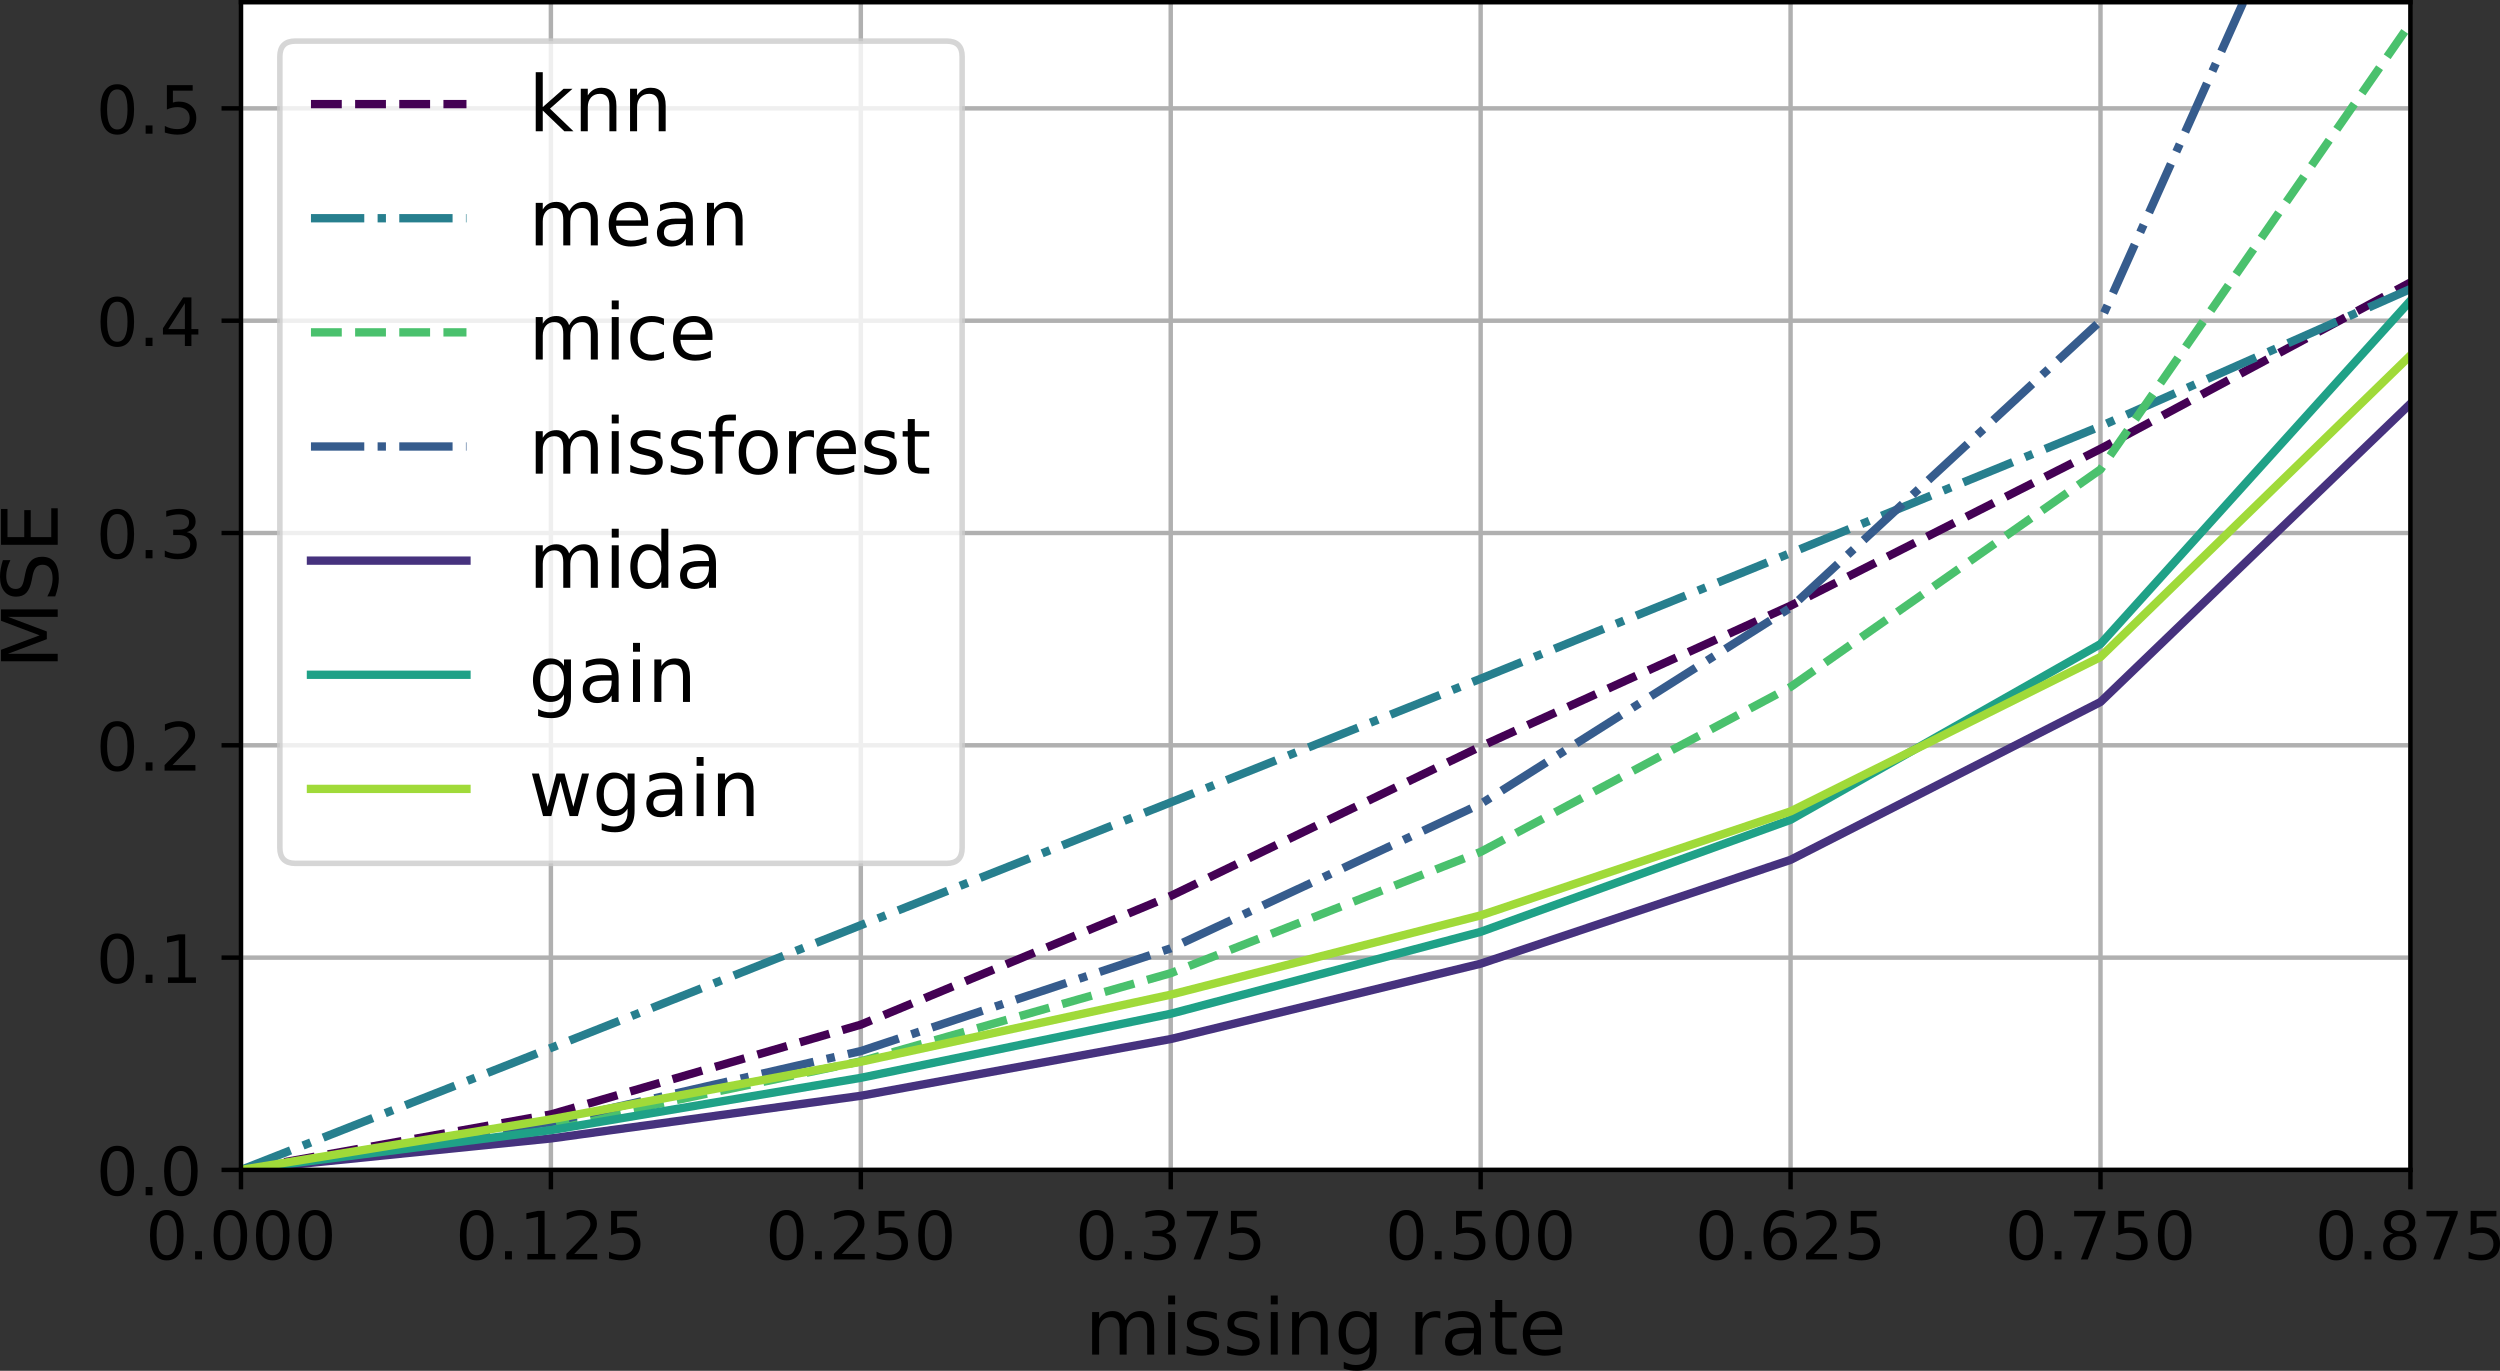 <?xml version="1.0" encoding="UTF-8" standalone="no"?>
<!-- Created with matplotlib (https://matplotlib.org/) -->

<svg
   height="246.803pt"
   version="1.1"
   viewBox="0 0 450.115 246.803"
   width="450.115pt"
   id="svg556"
   sodipodi:docname="mse_ran.svg"
   inkscape:version="1.1.1 (3bf5ae0d25, 2021-09-20)"
   xmlns:inkscape="http://www.inkscape.org/namespaces/inkscape"
   xmlns:sodipodi="http://sodipodi.sourceforge.net/DTD/sodipodi-0.dtd"
   xmlns:xlink="http://www.w3.org/1999/xlink"
   xmlns="http://www.w3.org/2000/svg"
   xmlns:svg="http://www.w3.org/2000/svg">
  <rect x="0" y="0" width="450.115" height="246.803" fill="#333333" stroke="none"/>
  <sodipodi:namedview
     id="namedview558"
     pagecolor="#ffffff"
     bordercolor="#666666"
     borderopacity="1.0"
     inkscape:pageshadow="2"
     inkscape:pageopacity="0.0"
     inkscape:pagecheckerboard="0"
     inkscape:document-units="pt"
     showgrid="false"
     fit-margin-top="0"
     fit-margin-left="0"
     fit-margin-right="0"
     fit-margin-bottom="0"
     inkscape:zoom="1.5744048"
     inkscape:cx="310.27599"
     inkscape:cy="146.40454"
     inkscape:window-width="1920"
     inkscape:window-height="1017"
     inkscape:window-x="-8"
     inkscape:window-y="1072"
     inkscape:window-maximized="1"
     inkscape:current-layer="svg556" />
  <defs
     id="defs4">
    <style
       type="text/css"
       id="style2">
*{stroke-linecap:butt;stroke-linejoin:round;}
  </style>
  </defs>
  <g
     id="axes_1"
     transform="translate(-19.614,-34.16)">
    <g
       id="patch_2">
      <path
         d="M 63,244.8 H 453.6 V 34.56 H 63 Z"
         style="fill:#ffffff"
         id="path9" />
    </g>
    <g
       id="matplotlib.axis_1">
      <g
         id="xtick_1">
        <g
           id="line2d_1">
          <path
             clip-path="url(#pd4c7b956de)"
             d="M 63,244.8 V 34.56"
             style="fill:none;stroke:#b0b0b0;stroke-width:0.8;stroke-linecap:square"
             id="path12" />
        </g>
        <g
           id="line2d_2">
          <defs
             id="defs16">
            <path
               d="M 0,0 V 3.5"
               id="m4acd5b97a9"
               style="stroke:#000000;stroke-width:0.8" />
          </defs>
          <g
             id="g20">
            <use
               style="stroke:#000000;stroke-width:0.8"
               x="63"
               xlink:href="#m4acd5b97a9"
               y="244.8"
               id="use18"
               width="100%"
               height="100%" />
          </g>
        </g>
        <g
           id="text_1">
          <!-- 0.000 -->
          <defs
             id="defs25">
            <path
               d="m 31.781,66.406 q -7.609,0 -11.453,-7.5 Q 16.5,51.422 16.5,36.375 q 0,-14.984 3.828,-22.484 3.844,-7.5 11.453,-7.5 7.672,0 11.5,7.5 3.844,7.5 3.844,22.484 0,15.047 -3.844,22.531 -3.828,7.5 -11.5,7.5 z m 0,7.812 q 12.266,0 18.734,-9.703 6.469,-9.688 6.469,-28.141 0,-18.406 -6.469,-28.109 -6.469,-9.688 -18.734,-9.688 -12.25,0 -18.719,9.688 Q 6.594,17.969 6.594,36.375 q 0,18.453 6.469,28.141 6.469,9.703 18.719,9.703 z"
               id="DejaVuSans-48" />
            <path
               d="M 10.688,12.406 H 21 V 0 H 10.688 Z"
               id="DejaVuSans-46" />
          </defs>
          <g
             transform="matrix(0.12,0,0,-0.12,45.823,260.918)"
             id="g37">
            <use
               xlink:href="#DejaVuSans-48"
               id="use27"
               x="0"
               y="0"
               width="100%"
               height="100%" />
            <use
               x="63.623"
               xlink:href="#DejaVuSans-46"
               id="use29"
               y="0"
               width="100%"
               height="100%" />
            <use
               x="95.41"
               xlink:href="#DejaVuSans-48"
               id="use31"
               y="0"
               width="100%"
               height="100%" />
            <use
               x="159.033"
               xlink:href="#DejaVuSans-48"
               id="use33"
               y="0"
               width="100%"
               height="100%" />
            <use
               x="222.656"
               xlink:href="#DejaVuSans-48"
               id="use35"
               y="0"
               width="100%"
               height="100%" />
          </g>
        </g>
      </g>
      <g
         id="xtick_2">
        <g
           id="line2d_3">
          <path
             clip-path="url(#pd4c7b956de)"
             d="M 118.8,244.8 V 34.56"
             style="fill:none;stroke:#b0b0b0;stroke-width:0.8;stroke-linecap:square"
             id="path41" />
        </g>
        <g
           id="line2d_4">
          <g
             id="g46">
            <use
               style="stroke:#000000;stroke-width:0.8"
               x="118.8"
               xlink:href="#m4acd5b97a9"
               y="244.8"
               id="use44"
               width="100%"
               height="100%" />
          </g>
        </g>
        <g
           id="text_2">
          <!-- 0.125 -->
          <defs
             id="defs52">
            <path
               d="m 12.406,8.297 h 16.109 v 55.625 L 10.984,60.406 v 8.984 l 17.438,3.516 H 38.281 V 8.297 H 54.391 V 0 H 12.406 Z"
               id="DejaVuSans-49" />
            <path
               d="M 19.188,8.297 H 53.609 V 0 H 7.328 v 8.297 q 5.609,5.812 15.297,15.594 9.703,9.797 12.188,12.641 4.734,5.312 6.609,9 1.891,3.688 1.891,7.25 0,5.812 -4.078,9.469 -4.078,3.672 -10.625,3.672 -4.641,0 -9.797,-1.609 -5.141,-1.609 -11,-4.891 v 9.969 Q 13.766,71.781 18.938,73 q 5.188,1.219 9.484,1.219 11.328,0 18.062,-5.672 6.734,-5.656 6.734,-15.125 0,-4.5 -1.688,-8.531 Q 49.859,40.875 45.406,35.406 44.188,33.984 37.641,27.219 31.109,20.453 19.188,8.297 Z"
               id="DejaVuSans-50" />
            <path
               d="m 10.797,72.906 h 38.719 v -8.312 h -29.688 V 46.734 q 2.141,0.734 4.281,1.094 2.156,0.359 4.312,0.359 Q 40.625,48.188 47.75,41.5 54.891,34.812 54.891,23.391 54.891,11.625 47.562,5.094 40.234,-1.422 26.906,-1.422 q -4.594,0 -9.359,0.781 -4.75,0.781 -9.828,2.344 V 11.625 q 4.391,-2.391 9.078,-3.562 4.688,-1.172 9.906,-1.172 8.453,0 13.375,4.438 4.938,4.438 4.938,12.062 0,7.609 -4.938,12.047 -4.922,4.453 -13.375,4.453 -3.953,0 -7.891,-0.875 -3.922,-0.875 -8.016,-2.734 z"
               id="DejaVuSans-53" />
          </defs>
          <g
             transform="matrix(0.12,0,0,-0.12,101.623,260.918)"
             id="g64">
            <use
               xlink:href="#DejaVuSans-48"
               id="use54"
               x="0"
               y="0"
               width="100%"
               height="100%" />
            <use
               x="63.623"
               xlink:href="#DejaVuSans-46"
               id="use56"
               y="0"
               width="100%"
               height="100%" />
            <use
               x="95.41"
               xlink:href="#DejaVuSans-49"
               id="use58"
               y="0"
               width="100%"
               height="100%" />
            <use
               x="159.033"
               xlink:href="#DejaVuSans-50"
               id="use60"
               y="0"
               width="100%"
               height="100%" />
            <use
               x="222.656"
               xlink:href="#DejaVuSans-53"
               id="use62"
               y="0"
               width="100%"
               height="100%" />
          </g>
        </g>
      </g>
      <g
         id="xtick_3">
        <g
           id="line2d_5">
          <path
             clip-path="url(#pd4c7b956de)"
             d="M 174.6,244.8 V 34.56"
             style="fill:none;stroke:#b0b0b0;stroke-width:0.8;stroke-linecap:square"
             id="path68" />
        </g>
        <g
           id="line2d_6">
          <g
             id="g73">
            <use
               style="stroke:#000000;stroke-width:0.8"
               x="174.6"
               xlink:href="#m4acd5b97a9"
               y="244.8"
               id="use71"
               width="100%"
               height="100%" />
          </g>
        </g>
        <g
           id="text_3">
          <!-- 0.250 -->
          <g
             transform="matrix(0.12,0,0,-0.12,157.423,260.918)"
             id="g86">
            <use
               xlink:href="#DejaVuSans-48"
               id="use76"
               x="0"
               y="0"
               width="100%"
               height="100%" />
            <use
               x="63.623"
               xlink:href="#DejaVuSans-46"
               id="use78"
               y="0"
               width="100%"
               height="100%" />
            <use
               x="95.41"
               xlink:href="#DejaVuSans-50"
               id="use80"
               y="0"
               width="100%"
               height="100%" />
            <use
               x="159.033"
               xlink:href="#DejaVuSans-53"
               id="use82"
               y="0"
               width="100%"
               height="100%" />
            <use
               x="222.656"
               xlink:href="#DejaVuSans-48"
               id="use84"
               y="0"
               width="100%"
               height="100%" />
          </g>
        </g>
      </g>
      <g
         id="xtick_4">
        <g
           id="line2d_7">
          <path
             clip-path="url(#pd4c7b956de)"
             d="M 230.4,244.8 V 34.56"
             style="fill:none;stroke:#b0b0b0;stroke-width:0.8;stroke-linecap:square"
             id="path90" />
        </g>
        <g
           id="line2d_8">
          <g
             id="g95">
            <use
               style="stroke:#000000;stroke-width:0.8"
               x="230.4"
               xlink:href="#m4acd5b97a9"
               y="244.8"
               id="use93"
               width="100%"
               height="100%" />
          </g>
        </g>
        <g
           id="text_4">
          <!-- 0.375 -->
          <defs
             id="defs100">
            <path
               d="M 40.578,39.312 Q 47.656,37.797 51.625,33 q 3.984,-4.781 3.984,-11.812 0,-10.781 -7.422,-16.703 -7.422,-5.906 -21.094,-5.906 -4.578,0 -9.438,0.906 -4.859,0.906 -10.031,2.719 v 9.516 q 4.094,-2.391 8.969,-3.609 4.891,-1.219 10.219,-1.219 9.266,0 14.125,3.656 4.859,3.656 4.859,10.641 0,6.453 -4.516,10.078 -4.516,3.641 -12.562,3.641 h -8.5 v 8.109 h 8.891 q 7.266,0 11.125,2.906 3.859,2.906 3.859,8.375 0,5.609 -3.984,8.609 -3.969,3.016 -11.391,3.016 -4.062,0 -8.703,-0.891 Q 15.375,64.156 9.812,62.312 v 8.781 q 5.625,1.562 10.531,2.344 4.906,0.781 9.25,0.781 11.234,0 17.766,-5.109 6.547,-5.094 6.547,-13.781 0,-6.062 -3.469,-10.234 -3.469,-4.172 -9.859,-5.781 z"
               id="DejaVuSans-51" />
            <path
               d="m 8.203,72.906 h 46.875 V 68.703 L 28.609,0 H 18.312 L 43.219,64.594 H 8.203 Z"
               id="DejaVuSans-55" />
          </defs>
          <g
             transform="matrix(0.12,0,0,-0.12,213.223,260.918)"
             id="g112">
            <use
               xlink:href="#DejaVuSans-48"
               id="use102"
               x="0"
               y="0"
               width="100%"
               height="100%" />
            <use
               x="63.623"
               xlink:href="#DejaVuSans-46"
               id="use104"
               y="0"
               width="100%"
               height="100%" />
            <use
               x="95.41"
               xlink:href="#DejaVuSans-51"
               id="use106"
               y="0"
               width="100%"
               height="100%" />
            <use
               x="159.033"
               xlink:href="#DejaVuSans-55"
               id="use108"
               y="0"
               width="100%"
               height="100%" />
            <use
               x="222.656"
               xlink:href="#DejaVuSans-53"
               id="use110"
               y="0"
               width="100%"
               height="100%" />
          </g>
        </g>
      </g>
      <g
         id="xtick_5">
        <g
           id="line2d_9">
          <path
             clip-path="url(#pd4c7b956de)"
             d="M 286.2,244.8 V 34.56"
             style="fill:none;stroke:#b0b0b0;stroke-width:0.8;stroke-linecap:square"
             id="path116" />
        </g>
        <g
           id="line2d_10">
          <g
             id="g121">
            <use
               style="stroke:#000000;stroke-width:0.8"
               x="286.2"
               xlink:href="#m4acd5b97a9"
               y="244.8"
               id="use119"
               width="100%"
               height="100%" />
          </g>
        </g>
        <g
           id="text_5">
          <!-- 0.500 -->
          <g
             transform="matrix(0.12,0,0,-0.12,269.023,260.918)"
             id="g134">
            <use
               xlink:href="#DejaVuSans-48"
               id="use124"
               x="0"
               y="0"
               width="100%"
               height="100%" />
            <use
               x="63.623"
               xlink:href="#DejaVuSans-46"
               id="use126"
               y="0"
               width="100%"
               height="100%" />
            <use
               x="95.41"
               xlink:href="#DejaVuSans-53"
               id="use128"
               y="0"
               width="100%"
               height="100%" />
            <use
               x="159.033"
               xlink:href="#DejaVuSans-48"
               id="use130"
               y="0"
               width="100%"
               height="100%" />
            <use
               x="222.656"
               xlink:href="#DejaVuSans-48"
               id="use132"
               y="0"
               width="100%"
               height="100%" />
          </g>
        </g>
      </g>
      <g
         id="xtick_6">
        <g
           id="line2d_11">
          <path
             clip-path="url(#pd4c7b956de)"
             d="M 342,244.8 V 34.56"
             style="fill:none;stroke:#b0b0b0;stroke-width:0.8;stroke-linecap:square"
             id="path138" />
        </g>
        <g
           id="line2d_12">
          <g
             id="g143">
            <use
               style="stroke:#000000;stroke-width:0.8"
               x="342"
               xlink:href="#m4acd5b97a9"
               y="244.8"
               id="use141"
               width="100%"
               height="100%" />
          </g>
        </g>
        <g
           id="text_6">
          <!-- 0.625 -->
          <defs
             id="defs147">
            <path
               d="m 33.016,40.375 q -6.641,0 -10.531,-4.547 -3.875,-4.531 -3.875,-12.438 0,-7.859 3.875,-12.438 3.891,-4.562 10.531,-4.562 6.641,0 10.516,4.562 3.875,4.578 3.875,12.438 0,7.906 -3.875,12.438 Q 39.656,40.375 33.016,40.375 Z M 52.594,71.297 V 62.312 q -3.719,1.75 -7.5,2.672 -3.781,0.938 -7.5,0.938 -9.766,0 -14.922,-6.594 -5.141,-6.594 -5.875,-19.922 2.875,4.25 7.219,6.516 4.359,2.266 9.578,2.266 10.984,0 17.359,-6.672 6.375,-6.656 6.375,-18.125 0,-11.234 -6.641,-18.031 -6.641,-6.781 -17.672,-6.781 -12.656,0 -19.344,9.688 -6.688,9.703 -6.688,28.109 0,17.281 8.203,27.562 8.203,10.281 22.016,10.281 3.719,0 7.5,-0.734 3.781,-0.734 7.891,-2.188 z"
               id="DejaVuSans-54" />
          </defs>
          <g
             transform="matrix(0.12,0,0,-0.12,324.823,260.918)"
             id="g159">
            <use
               xlink:href="#DejaVuSans-48"
               id="use149"
               x="0"
               y="0"
               width="100%"
               height="100%" />
            <use
               x="63.623"
               xlink:href="#DejaVuSans-46"
               id="use151"
               y="0"
               width="100%"
               height="100%" />
            <use
               x="95.41"
               xlink:href="#DejaVuSans-54"
               id="use153"
               y="0"
               width="100%"
               height="100%" />
            <use
               x="159.033"
               xlink:href="#DejaVuSans-50"
               id="use155"
               y="0"
               width="100%"
               height="100%" />
            <use
               x="222.656"
               xlink:href="#DejaVuSans-53"
               id="use157"
               y="0"
               width="100%"
               height="100%" />
          </g>
        </g>
      </g>
      <g
         id="xtick_7">
        <g
           id="line2d_13">
          <path
             clip-path="url(#pd4c7b956de)"
             d="M 397.8,244.8 V 34.56"
             style="fill:none;stroke:#b0b0b0;stroke-width:0.8;stroke-linecap:square"
             id="path163" />
        </g>
        <g
           id="line2d_14">
          <g
             id="g168">
            <use
               style="stroke:#000000;stroke-width:0.8"
               x="397.8"
               xlink:href="#m4acd5b97a9"
               y="244.8"
               id="use166"
               width="100%"
               height="100%" />
          </g>
        </g>
        <g
           id="text_7">
          <!-- 0.750 -->
          <g
             transform="matrix(0.12,0,0,-0.12,380.623,260.918)"
             id="g181">
            <use
               xlink:href="#DejaVuSans-48"
               id="use171"
               x="0"
               y="0"
               width="100%"
               height="100%" />
            <use
               x="63.623"
               xlink:href="#DejaVuSans-46"
               id="use173"
               y="0"
               width="100%"
               height="100%" />
            <use
               x="95.41"
               xlink:href="#DejaVuSans-55"
               id="use175"
               y="0"
               width="100%"
               height="100%" />
            <use
               x="159.033"
               xlink:href="#DejaVuSans-53"
               id="use177"
               y="0"
               width="100%"
               height="100%" />
            <use
               x="222.656"
               xlink:href="#DejaVuSans-48"
               id="use179"
               y="0"
               width="100%"
               height="100%" />
          </g>
        </g>
      </g>
      <g
         id="xtick_8">
        <g
           id="line2d_15">
          <path
             clip-path="url(#pd4c7b956de)"
             d="M 453.6,244.8 V 34.56"
             style="fill:none;stroke:#b0b0b0;stroke-width:0.8;stroke-linecap:square"
             id="path185" />
        </g>
        <g
           id="line2d_16">
          <g
             id="g190">
            <use
               style="stroke:#000000;stroke-width:0.8"
               x="453.6"
               xlink:href="#m4acd5b97a9"
               y="244.8"
               id="use188"
               width="100%"
               height="100%" />
          </g>
        </g>
        <g
           id="text_8">
          <!-- 0.875 -->
          <defs
             id="defs194">
            <path
               d="m 31.781,34.625 q -7.031,0 -11.062,-3.766 -4.016,-3.766 -4.016,-10.344 0,-6.594 4.016,-10.359 4.031,-3.766 11.062,-3.766 7.031,0 11.078,3.781 4.062,3.797 4.062,10.344 0,6.578 -4.031,10.344 Q 38.875,34.625 31.781,34.625 Z m -9.859,4.188 Q 15.578,40.375 12.031,44.719 8.5,49.078 8.5,55.328 q 0,8.734 6.219,13.812 6.234,5.078 17.062,5.078 10.891,0 17.094,-5.078 6.203,-5.078 6.203,-13.812 0,-6.25 -3.547,-10.609 Q 48,40.375 41.703,38.812 q 7.125,-1.656 11.094,-6.5 3.984,-4.828 3.984,-11.797 0,-10.609 -6.469,-16.281 -6.469,-5.656 -18.531,-5.656 -12.047,0 -18.531,5.656 -6.469,5.672 -6.469,16.281 0,6.969 4,11.797 4.016,4.844 11.141,6.5 z M 18.312,54.391 q 0,-5.656 3.531,-8.828 3.547,-3.172 9.938,-3.172 6.359,0 9.938,3.172 3.594,3.172 3.594,8.828 0,5.672 -3.594,8.844 -3.578,3.172 -9.938,3.172 -6.391,0 -9.938,-3.172 Q 18.312,60.062 18.312,54.391 Z"
               id="DejaVuSans-56" />
          </defs>
          <g
             transform="matrix(0.12,0,0,-0.12,436.423,260.918)"
             id="g206">
            <use
               xlink:href="#DejaVuSans-48"
               id="use196"
               x="0"
               y="0"
               width="100%"
               height="100%" />
            <use
               x="63.623"
               xlink:href="#DejaVuSans-46"
               id="use198"
               y="0"
               width="100%"
               height="100%" />
            <use
               x="95.41"
               xlink:href="#DejaVuSans-56"
               id="use200"
               y="0"
               width="100%"
               height="100%" />
            <use
               x="159.033"
               xlink:href="#DejaVuSans-55"
               id="use202"
               y="0"
               width="100%"
               height="100%" />
            <use
               x="222.656"
               xlink:href="#DejaVuSans-53"
               id="use204"
               y="0"
               width="100%"
               height="100%" />
          </g>
        </g>
      </g>
      <g
         id="text_9">
        <!-- missing rate -->
        <defs
           id="defs220">
          <path
             d="M 52,44.188 Q 55.375,50.25 60.062,53.125 64.75,56 71.094,56 q 8.547,0 13.188,-5.984 4.641,-5.969 4.641,-17 V 0 h -9.031 v 32.719 q 0,7.859 -2.797,11.656 -2.781,3.812 -8.484,3.812 -6.984,0 -11.047,-4.641 -4.047,-4.625 -4.047,-12.641 V 0 h -9.031 v 32.719 q 0,7.906 -2.781,11.688 -2.781,3.781 -8.594,3.781 -6.891,0 -10.953,-4.656 -4.047,-4.656 -4.047,-12.625 V 0 h -9.031 v 54.688 h 9.031 v -8.5 q 3.078,5.031 7.375,7.422 Q 29.781,56 35.688,56 41.656,56 45.828,52.969 50,49.953 52,44.188 Z"
             id="DejaVuSans-109" />
          <path
             d="M 9.422,54.688 H 18.406 V 0 H 9.422 Z m 0,21.297 H 18.406 V 64.594 H 9.422 Z"
             id="DejaVuSans-105" />
          <path
             d="m 44.281,53.078 v -8.5 Q 40.484,46.531 36.375,47.5 q -4.094,0.984 -8.5,0.984 -6.688,0 -10.031,-2.047 Q 14.5,44.391 14.5,40.281 q 0,-3.125 2.391,-4.906 2.391,-1.781 9.625,-3.391 l 3.078,-0.688 Q 39.156,29.25 43.188,25.516 47.219,21.781 47.219,15.094 q 0,-7.625 -6.031,-12.078 -6.031,-4.438 -16.578,-4.438 -4.391,0 -9.156,0.859 Q 10.688,0.297 5.422,2 v 9.281 q 4.984,-2.594 9.812,-3.891 4.828,-1.281 9.578,-1.281 6.344,0 9.75,2.172 3.422,2.172 3.422,6.125 0,3.656 -2.469,5.609 -2.453,1.953 -10.812,3.766 l -3.125,0.734 q -8.344,1.75 -12.062,5.391 -3.703,3.641 -3.703,9.984 0,7.719 5.469,11.906 Q 16.75,56 26.812,56 q 4.969,0 9.359,-0.734 4.406,-0.719 8.109,-2.188 z"
             id="DejaVuSans-115" />
          <path
             d="M 54.891,33.016 V 0 H 45.906 v 32.719 q 0,7.766 -3.031,11.609 -3.031,3.859 -9.078,3.859 -7.281,0 -11.484,-4.641 -4.203,-4.625 -4.203,-12.641 V 0 h -9.031 v 54.688 h 9.031 v -8.5 q 3.234,4.938 7.594,7.375 4.375,2.438 10.094,2.438 9.422,0 14.25,-5.828 4.844,-5.828 4.844,-17.156 z"
             id="DejaVuSans-110" />
          <path
             d="m 45.406,27.984 q 0,9.766 -4.031,15.125 -4.016,5.375 -11.297,5.375 -7.219,0 -11.25,-5.375 -4.031,-5.359 -4.031,-15.125 0,-9.719 4.031,-15.094 4.031,-5.375 11.25,-5.375 7.281,0 11.297,5.375 4.031,5.375 4.031,15.094 z M 54.391,6.781 q 0,-13.953 -6.203,-20.766 -6.188,-6.812 -18.984,-6.812 -4.734,0 -8.938,0.703 -4.203,0.703 -8.156,2.172 V -9.188 q 3.953,-2.141 7.812,-3.156 3.859,-1.031 7.859,-1.031 8.844,0 13.234,4.609 4.391,4.609 4.391,13.938 V 9.625 Q 42.625,4.781 38.281,2.391 33.938,0 27.875,0 17.828,0 11.672,7.656 q -6.156,7.672 -6.156,20.328 0,12.688 6.156,20.344 Q 17.828,56 27.875,56 q 6.062,0 10.406,-2.391 4.344,-2.391 7.125,-7.219 V 54.688 h 8.984 z"
             id="DejaVuSans-103" />
          <path
             id="DejaVuSans-32"
             d="" />
          <path
             d="m 41.109,46.297 q -1.516,0.875 -3.297,1.281 Q 36.031,48 33.891,48 26.266,48 22.188,43.047 18.109,38.094 18.109,28.812 V 0 h -9.031 v 54.688 h 9.031 v -8.5 q 2.844,4.984 7.375,7.391 Q 30.031,56 36.531,56 q 0.922,0 2.047,-0.125 1.125,-0.109 2.484,-0.359 z"
             id="DejaVuSans-114" />
          <path
             d="m 34.281,27.484 q -10.891,0 -15.094,-2.484 -4.203,-2.484 -4.203,-8.5 0,-4.781 3.156,-7.594 3.156,-2.797 8.562,-2.797 7.484,0 12,5.297 4.516,5.297 4.516,14.078 v 2 z m 17.922,3.719 V 0 H 43.219 v 8.297 q -3.078,-4.969 -7.672,-7.344 -4.594,-2.375 -11.234,-2.375 -8.391,0 -13.359,4.719 Q 6,8.016 6,15.922 q 0,9.219 6.172,13.906 6.188,4.688 18.438,4.688 H 43.219 v 0.891 q 0,6.203 -4.078,9.594 -4.078,3.391 -11.453,3.391 -4.688,0 -9.141,-1.125 -4.438,-1.125 -8.531,-3.375 v 8.312 q 4.922,1.906 9.562,2.844 Q 24.219,56 28.609,56 q 11.875,0 17.734,-6.156 5.859,-6.141 5.859,-18.641 z"
             id="DejaVuSans-97" />
          <path
             d="M 18.312,70.219 V 54.688 h 18.5 v -6.984 h -18.5 v -29.688 q 0,-6.688 1.828,-8.594 1.828,-1.906 7.453,-1.906 H 36.812 V 0 H 27.594 Q 17.188,0 13.234,3.875 9.281,7.766 9.281,18.016 v 29.688 H 2.688 V 54.688 h 6.594 v 15.531 z"
             id="DejaVuSans-116" />
          <path
             d="m 56.203,29.594 v -4.391 h -41.312 q 0.594,-9.281 5.594,-14.141 5,-4.859 13.938,-4.859 5.172,0 10.031,1.266 4.859,1.266 9.656,3.812 v -8.5 q -4.844,-2.047 -9.922,-3.125 -5.078,-1.078 -10.297,-1.078 -13.094,0 -20.734,7.609 -7.641,7.625 -7.641,20.625 0,13.422 7.25,21.297 Q 20.016,56 32.328,56 q 11.031,0 17.453,-7.109 6.422,-7.094 6.422,-19.297 z m -8.984,2.641 q -0.094,7.359 -4.125,11.75 -4.031,4.406 -10.672,4.406 -7.516,0 -12.031,-4.25 -4.516,-4.25 -5.203,-11.969 z"
             id="DejaVuSans-101" />
        </defs>
        <g
           transform="matrix(0.14,0,0,-0.14,214.975,278.052)"
           id="g246">
          <use
             xlink:href="#DejaVuSans-109"
             id="use222"
             x="0"
             y="0"
             width="100%"
             height="100%" />
          <use
             x="97.412"
             xlink:href="#DejaVuSans-105"
             id="use224"
             y="0"
             width="100%"
             height="100%" />
          <use
             x="125.195"
             xlink:href="#DejaVuSans-115"
             id="use226"
             y="0"
             width="100%"
             height="100%" />
          <use
             x="177.295"
             xlink:href="#DejaVuSans-115"
             id="use228"
             y="0"
             width="100%"
             height="100%" />
          <use
             x="229.395"
             xlink:href="#DejaVuSans-105"
             id="use230"
             y="0"
             width="100%"
             height="100%" />
          <use
             x="257.178"
             xlink:href="#DejaVuSans-110"
             id="use232"
             y="0"
             width="100%"
             height="100%" />
          <use
             x="320.557"
             xlink:href="#DejaVuSans-103"
             id="use234"
             y="0"
             width="100%"
             height="100%" />
          <use
             x="384.033"
             xlink:href="#DejaVuSans-32"
             id="use236"
             y="0"
             width="100%"
             height="100%" />
          <use
             x="415.82"
             xlink:href="#DejaVuSans-114"
             id="use238"
             y="0"
             width="100%"
             height="100%" />
          <use
             x="456.934"
             xlink:href="#DejaVuSans-97"
             id="use240"
             y="0"
             width="100%"
             height="100%" />
          <use
             x="518.213"
             xlink:href="#DejaVuSans-116"
             id="use242"
             y="0"
             width="100%"
             height="100%" />
          <use
             x="557.422"
             xlink:href="#DejaVuSans-101"
             id="use244"
             y="0"
             width="100%"
             height="100%" />
        </g>
      </g>
    </g>
    <g
       id="matplotlib.axis_2">
      <g
         id="ytick_1">
        <g
           id="line2d_17">
          <path
             clip-path="url(#pd4c7b956de)"
             d="M 63,244.8 H 453.6"
             style="fill:none;stroke:#b0b0b0;stroke-width:0.8;stroke-linecap:square"
             id="path250" />
        </g>
        <g
           id="line2d_18">
          <defs
             id="defs254">
            <path
               d="M 0,0 H -3.5"
               id="mdcdd6ae2b7"
               style="stroke:#000000;stroke-width:0.8" />
          </defs>
          <g
             id="g258">
            <use
               style="stroke:#000000;stroke-width:0.8"
               x="63"
               xlink:href="#mdcdd6ae2b7"
               y="244.8"
               id="use256"
               width="100%"
               height="100%" />
          </g>
        </g>
        <g
           id="text_10">
          <!-- 0.0 -->
          <g
             transform="matrix(0.12,0,0,-0.12,36.916,249.359)"
             id="g267">
            <use
               xlink:href="#DejaVuSans-48"
               id="use261"
               x="0"
               y="0"
               width="100%"
               height="100%" />
            <use
               x="63.623"
               xlink:href="#DejaVuSans-46"
               id="use263"
               y="0"
               width="100%"
               height="100%" />
            <use
               x="95.41"
               xlink:href="#DejaVuSans-48"
               id="use265"
               y="0"
               width="100%"
               height="100%" />
          </g>
        </g>
      </g>
      <g
         id="ytick_2">
        <g
           id="line2d_19">
          <path
             clip-path="url(#pd4c7b956de)"
             d="M 63,206.575 H 453.6"
             style="fill:none;stroke:#b0b0b0;stroke-width:0.8;stroke-linecap:square"
             id="path271" />
        </g>
        <g
           id="line2d_20">
          <g
             id="g276">
            <use
               style="stroke:#000000;stroke-width:0.8"
               x="63"
               xlink:href="#mdcdd6ae2b7"
               y="206.575"
               id="use274"
               width="100%"
               height="100%" />
          </g>
        </g>
        <g
           id="text_11">
          <!-- 0.1 -->
          <g
             transform="matrix(0.12,0,0,-0.12,36.916,211.134)"
             id="g285">
            <use
               xlink:href="#DejaVuSans-48"
               id="use279"
               x="0"
               y="0"
               width="100%"
               height="100%" />
            <use
               x="63.623"
               xlink:href="#DejaVuSans-46"
               id="use281"
               y="0"
               width="100%"
               height="100%" />
            <use
               x="95.41"
               xlink:href="#DejaVuSans-49"
               id="use283"
               y="0"
               width="100%"
               height="100%" />
          </g>
        </g>
      </g>
      <g
         id="ytick_3">
        <g
           id="line2d_21">
          <path
             clip-path="url(#pd4c7b956de)"
             d="M 63,168.349 H 453.6"
             style="fill:none;stroke:#b0b0b0;stroke-width:0.8;stroke-linecap:square"
             id="path289" />
        </g>
        <g
           id="line2d_22">
          <g
             id="g294">
            <use
               style="stroke:#000000;stroke-width:0.8"
               x="63"
               xlink:href="#mdcdd6ae2b7"
               y="168.349"
               id="use292"
               width="100%"
               height="100%" />
          </g>
        </g>
        <g
           id="text_12">
          <!-- 0.2 -->
          <g
             transform="matrix(0.12,0,0,-0.12,36.916,172.908)"
             id="g303">
            <use
               xlink:href="#DejaVuSans-48"
               id="use297"
               x="0"
               y="0"
               width="100%"
               height="100%" />
            <use
               x="63.623"
               xlink:href="#DejaVuSans-46"
               id="use299"
               y="0"
               width="100%"
               height="100%" />
            <use
               x="95.41"
               xlink:href="#DejaVuSans-50"
               id="use301"
               y="0"
               width="100%"
               height="100%" />
          </g>
        </g>
      </g>
      <g
         id="ytick_4">
        <g
           id="line2d_23">
          <path
             clip-path="url(#pd4c7b956de)"
             d="M 63,130.124 H 453.6"
             style="fill:none;stroke:#b0b0b0;stroke-width:0.8;stroke-linecap:square"
             id="path307" />
        </g>
        <g
           id="line2d_24">
          <g
             id="g312">
            <use
               style="stroke:#000000;stroke-width:0.8"
               x="63"
               xlink:href="#mdcdd6ae2b7"
               y="130.124"
               id="use310"
               width="100%"
               height="100%" />
          </g>
        </g>
        <g
           id="text_13">
          <!-- 0.3 -->
          <g
             transform="matrix(0.12,0,0,-0.12,36.916,134.683)"
             id="g321">
            <use
               xlink:href="#DejaVuSans-48"
               id="use315"
               x="0"
               y="0"
               width="100%"
               height="100%" />
            <use
               x="63.623"
               xlink:href="#DejaVuSans-46"
               id="use317"
               y="0"
               width="100%"
               height="100%" />
            <use
               x="95.41"
               xlink:href="#DejaVuSans-51"
               id="use319"
               y="0"
               width="100%"
               height="100%" />
          </g>
        </g>
      </g>
      <g
         id="ytick_5">
        <g
           id="line2d_25">
          <path
             clip-path="url(#pd4c7b956de)"
             d="M 63,91.898 H 453.6"
             style="fill:none;stroke:#b0b0b0;stroke-width:0.8;stroke-linecap:square"
             id="path325" />
        </g>
        <g
           id="line2d_26">
          <g
             id="g330">
            <use
               style="stroke:#000000;stroke-width:0.8"
               x="63"
               xlink:href="#mdcdd6ae2b7"
               y="91.898"
               id="use328"
               width="100%"
               height="100%" />
          </g>
        </g>
        <g
           id="text_14">
          <!-- 0.4 -->
          <defs
             id="defs334">
            <path
               d="M 37.797,64.312 12.891,25.391 h 24.906 z m -2.594,8.594 h 12.406 V 25.391 h 10.406 V 17.188 H 47.609 V 0 h -9.812 V 17.188 H 4.891 v 9.516 z"
               id="DejaVuSans-52" />
          </defs>
          <g
             transform="matrix(0.12,0,0,-0.12,36.916,96.457)"
             id="g342">
            <use
               xlink:href="#DejaVuSans-48"
               id="use336"
               x="0"
               y="0"
               width="100%"
               height="100%" />
            <use
               x="63.623"
               xlink:href="#DejaVuSans-46"
               id="use338"
               y="0"
               width="100%"
               height="100%" />
            <use
               x="95.41"
               xlink:href="#DejaVuSans-52"
               id="use340"
               y="0"
               width="100%"
               height="100%" />
          </g>
        </g>
      </g>
      <g
         id="ytick_6">
        <g
           id="line2d_27">
          <path
             clip-path="url(#pd4c7b956de)"
             d="M 63,53.673 H 453.6"
             style="fill:none;stroke:#b0b0b0;stroke-width:0.8;stroke-linecap:square"
             id="path346" />
        </g>
        <g
           id="line2d_28">
          <g
             id="g351">
            <use
               style="stroke:#000000;stroke-width:0.8"
               x="63"
               xlink:href="#mdcdd6ae2b7"
               y="53.673"
               id="use349"
               width="100%"
               height="100%" />
          </g>
        </g>
        <g
           id="text_15">
          <!-- 0.5 -->
          <g
             transform="matrix(0.12,0,0,-0.12,36.916,58.232)"
             id="g360">
            <use
               xlink:href="#DejaVuSans-48"
               id="use354"
               x="0"
               y="0"
               width="100%"
               height="100%" />
            <use
               x="63.623"
               xlink:href="#DejaVuSans-46"
               id="use356"
               y="0"
               width="100%"
               height="100%" />
            <use
               x="95.41"
               xlink:href="#DejaVuSans-53"
               id="use358"
               y="0"
               width="100%"
               height="100%" />
          </g>
        </g>
      </g>
      <g
         id="text_16">
        <!-- MSE -->
        <defs
           id="defs367">
          <path
             d="M 9.812,72.906 H 24.516 L 43.109,23.297 61.812,72.906 H 76.516 V 0 h -9.625 v 64.016 l -18.797,-50 H 38.188 l -18.797,50 V 0 H 9.812 Z"
             id="DejaVuSans-77" />
          <path
             d="m 53.516,70.516 v -9.625 q -5.609,2.688 -10.594,4 -4.984,1.328 -9.625,1.328 -8.047,0 -12.422,-3.125 -4.375,-3.125 -4.375,-8.891 0,-4.844 2.906,-7.312 2.906,-2.453 11.016,-3.969 L 36.375,41.703 Q 47.406,39.594 52.656,34.297 57.906,29 57.906,20.125 q 0,-10.609 -7.109,-16.078 -7.094,-5.469 -20.812,-5.469 -5.172,0 -11.016,1.172 Q 13.141,0.922 6.891,3.219 V 13.375 q 6,-3.359 11.766,-5.078 5.766,-1.703 11.328,-1.703 8.438,0 13.031,3.312 4.594,3.328 4.594,9.484 0,5.359 -3.297,8.391 Q 41.016,30.812 33.5,32.328 L 27.484,33.5 q -11.031,2.188 -15.969,6.875 -4.922,4.688 -4.922,13.047 0,9.672 6.812,15.234 6.812,5.562 18.766,5.562 5.141,0 10.453,-0.938 5.328,-0.922 10.891,-2.766 z"
             id="DejaVuSans-83" />
          <path
             d="m 9.812,72.906 h 46.094 v -8.312 H 19.672 V 43.016 h 34.719 V 34.719 H 19.672 V 8.297 H 56.781 V 0 H 9.812 Z"
             id="DejaVuSans-69" />
        </defs>
        <g
           transform="matrix(0,-0.14,-0.14,0,30.005,154.587)"
           id="g375">
          <use
             xlink:href="#DejaVuSans-77"
             id="use369"
             x="0"
             y="0"
             width="100%"
             height="100%" />
          <use
             x="86.279"
             xlink:href="#DejaVuSans-83"
             id="use371"
             y="0"
             width="100%"
             height="100%" />
          <use
             x="149.756"
             xlink:href="#DejaVuSans-69"
             id="use373"
             y="0"
             width="100%"
             height="100%" />
        </g>
      </g>
    </g>
    <g
       id="line2d_29">
      <path
         clip-path="url(#pd4c7b956de)"
         d="m 63,244.8 55.8,-9.991 55.8,-16.162 55.8,-23.178 55.8,-26.91 55.8,-25.349 55.8,-28.237 55.8,-29.954"
         style="fill:none;stroke:#440154;stroke-width:1.5;stroke-dasharray:5.55, 2.4;stroke-dashoffset:0"
         id="path379" />
    </g>
    <g
       id="line2d_30">
      <path
         clip-path="url(#pd4c7b956de)"
         d="m 63,244.8 55.8,-21.959 55.8,-22.108 55.8,-22.113 55.8,-22.264 55.8,-22.626 55.8,-22.825 55.8,-24.718"
         style="fill:none;stroke:#277f8e;stroke-width:1.5;stroke-dasharray:9.6, 2.4, 1.5, 2.4;stroke-dashoffset:0"
         id="path382" />
    </g>
    <g
       id="line2d_31">
      <path
         clip-path="url(#pd4c7b956de)"
         d="m 63,244.8 55.8,-7.823 55.8,-11.732 55.8,-15.872 55.8,-21.833 55.8,-29.697 55.8,-39.165 55.8,-80.329"
         style="fill:none;stroke:#4ac16d;stroke-width:1.5;stroke-dasharray:5.55, 2.4;stroke-dashoffset:0"
         id="path385" />
    </g>
    <g
       id="line2d_32">
      <path
         clip-path="url(#pd4c7b956de)"
         d="m 63,244.8 55.8,-8.624 55.8,-12.777 55.8,-18.493 55.8,-25.994 L 342,143.564 397.8,91.947 439.444,-1"
         style="fill:none;stroke:#365c8d;stroke-width:1.5;stroke-dasharray:9.6, 2.4, 1.5, 2.4;stroke-dashoffset:0"
         id="path388" />
    </g>
    <g
       id="line2d_33">
      <path
         clip-path="url(#pd4c7b956de)"
         d="m 63,244.8 55.8,-5.663 55.8,-7.684 55.8,-10.219 55.8,-13.564 55.8,-18.7 55.8,-28.422 55.8,-53.698"
         style="fill:none;stroke:#46327e;stroke-width:1.5;stroke-linecap:square"
         id="path391" />
    </g>
    <g
       id="line2d_34">
      <path
         clip-path="url(#pd4c7b956de)"
         d="m 63,244.8 55.8,-7.164 55.8,-9.418 55.8,-11.538 55.8,-14.75 55.8,-20.173 55.8,-31.646 55.8,-61.81"
         style="fill:none;stroke:#1fa187;stroke-width:1.5;stroke-linecap:square"
         id="path394" />
    </g>
    <g
       id="line2d_35">
      <path
         clip-path="url(#pd4c7b956de)"
         d="m 63,244.8 55.8,-9.108 55.8,-10.367 55.8,-12.082 55.8,-14.274 55.8,-18.726 55.8,-27.792 55.8,-54.296"
         style="fill:none;stroke:#a0da39;stroke-width:1.5;stroke-linecap:square"
         id="path397" />
    </g>
    <g
       id="patch_3">
      <path
         d="M 63,244.8 V 34.56"
         style="fill:none;stroke:#000000;stroke-width:0.8;stroke-linecap:square;stroke-linejoin:miter"
         id="path400" />
    </g>
    <g
       id="patch_4">
      <path
         d="M 453.6,244.8 V 34.56"
         style="fill:none;stroke:#000000;stroke-width:0.8;stroke-linecap:square;stroke-linejoin:miter"
         id="path403" />
    </g>
    <g
       id="patch_5">
      <path
         d="M 63,244.8 H 453.6"
         style="fill:none;stroke:#000000;stroke-width:0.8;stroke-linecap:square;stroke-linejoin:miter"
         id="path406" />
    </g>
    <g
       id="patch_6">
      <path
         d="M 63,34.56 H 453.6"
         style="fill:none;stroke:#000000;stroke-width:0.8;stroke-linecap:square;stroke-linejoin:miter"
         id="path409" />
    </g>
    <g
       id="legend_1">
      <g
         id="patch_7">
        <path
           d="m 72.8,189.606 h 117.243 q 2.8,0 2.8,-2.8 V 44.36 q 0,-2.8 -2.8,-2.8 H 72.8 q -2.8,0 -2.8,2.8 v 142.446 q 0,2.8 2.8,2.8 z"
           style="opacity:0.8;fill:#ffffff;stroke:#cccccc;stroke-linejoin:miter"
           id="path412" />
      </g>
      <g
         id="line2d_36">
        <path
           d="m 75.6,52.898 h 28"
           style="fill:none;stroke:#440154;stroke-width:1.5;stroke-dasharray:5.55, 2.4;stroke-dashoffset:0"
           id="path415" />
      </g>
      <g
         id="line2d_37" />
      <g
         id="text_17">
        <!-- knn -->
        <defs
           id="defs420">
          <path
             d="m 9.078,75.984 h 9.031 v -44.875 l 26.812,23.578 h 11.469 l -29,-25.578 L 57.625,0 H 45.906 L 18.109,26.703 V 0 h -9.031 z"
             id="DejaVuSans-107" />
        </defs>
        <g
           transform="matrix(0.14,0,0,-0.14,114.8,57.798)"
           id="g428">
          <use
             xlink:href="#DejaVuSans-107"
             id="use422"
             x="0"
             y="0"
             width="100%"
             height="100%" />
          <use
             x="57.91"
             xlink:href="#DejaVuSans-110"
             id="use424"
             y="0"
             width="100%"
             height="100%" />
          <use
             x="121.289"
             xlink:href="#DejaVuSans-110"
             id="use426"
             y="0"
             width="100%"
             height="100%" />
        </g>
      </g>
      <g
         id="line2d_38">
        <path
           d="m 75.6,73.447 h 28"
           style="fill:none;stroke:#277f8e;stroke-width:1.5;stroke-dasharray:9.6, 2.4, 1.5, 2.4;stroke-dashoffset:0"
           id="path431" />
      </g>
      <g
         id="line2d_39" />
      <g
         id="text_18">
        <!-- mean -->
        <g
           transform="matrix(0.14,0,0,-0.14,114.8,78.347)"
           id="g443">
          <use
             xlink:href="#DejaVuSans-109"
             id="use435"
             x="0"
             y="0"
             width="100%"
             height="100%" />
          <use
             x="97.412"
             xlink:href="#DejaVuSans-101"
             id="use437"
             y="0"
             width="100%"
             height="100%" />
          <use
             x="158.936"
             xlink:href="#DejaVuSans-97"
             id="use439"
             y="0"
             width="100%"
             height="100%" />
          <use
             x="220.215"
             xlink:href="#DejaVuSans-110"
             id="use441"
             y="0"
             width="100%"
             height="100%" />
        </g>
      </g>
      <g
         id="line2d_40">
        <path
           d="m 75.6,93.997 h 28"
           style="fill:none;stroke:#4ac16d;stroke-width:1.5;stroke-dasharray:5.55, 2.4;stroke-dashoffset:0"
           id="path446" />
      </g>
      <g
         id="line2d_41" />
      <g
         id="text_19">
        <!-- mice -->
        <defs
           id="defs451">
          <path
             d="M 48.781,52.594 V 44.188 q -3.812,2.109 -7.641,3.156 -3.828,1.047 -7.734,1.047 -8.75,0 -13.594,-5.547 -4.828,-5.531 -4.828,-15.547 0,-10.016 4.828,-15.562 4.844,-5.531 13.594,-5.531 3.906,0 7.734,1.047 3.828,1.047 7.641,3.156 v -8.312 q -3.766,-1.75 -7.797,-2.625 -4.016,-0.891 -8.562,-0.891 -12.359,0 -19.641,7.766 -7.266,7.766 -7.266,20.953 0,13.375 7.344,21.031 Q 20.219,56 33.016,56 q 4.141,0 8.094,-0.859 3.953,-0.844 7.672,-2.547 z"
             id="DejaVuSans-99" />
        </defs>
        <g
           transform="matrix(0.14,0,0,-0.14,114.8,98.897)"
           id="g461">
          <use
             xlink:href="#DejaVuSans-109"
             id="use453"
             x="0"
             y="0"
             width="100%"
             height="100%" />
          <use
             x="97.412"
             xlink:href="#DejaVuSans-105"
             id="use455"
             y="0"
             width="100%"
             height="100%" />
          <use
             x="125.195"
             xlink:href="#DejaVuSans-99"
             id="use457"
             y="0"
             width="100%"
             height="100%" />
          <use
             x="180.176"
             xlink:href="#DejaVuSans-101"
             id="use459"
             y="0"
             width="100%"
             height="100%" />
        </g>
      </g>
      <g
         id="line2d_42">
        <path
           d="m 75.6,114.546 h 28"
           style="fill:none;stroke:#365c8d;stroke-width:1.5;stroke-dasharray:9.6, 2.4, 1.5, 2.4;stroke-dashoffset:0"
           id="path464" />
      </g>
      <g
         id="line2d_43" />
      <g
         id="text_20">
        <!-- missforest -->
        <defs
           id="defs470">
          <path
             d="M 37.109,75.984 V 68.5 h -8.594 q -4.828,0 -6.719,-1.953 -1.875,-1.953 -1.875,-7.031 V 54.688 H 34.719 V 47.703 H 19.922 V 0 h -9.031 V 47.703 H 2.297 V 54.688 h 8.594 V 58.5 q 0,9.125 4.25,13.297 4.25,4.188 13.469,4.188 z"
             id="DejaVuSans-102" />
          <path
             d="m 30.609,48.391 q -7.219,0 -11.422,-5.641 -4.203,-5.641 -4.203,-15.453 0,-9.812 4.172,-15.453 4.188,-5.641 11.453,-5.641 7.188,0 11.375,5.656 4.203,5.672 4.203,15.438 0,9.719 -4.203,15.406 -4.188,5.688 -11.375,5.688 z m 0,7.609 q 11.719,0 18.406,-7.625 6.703,-7.609 6.703,-21.078 0,-13.422 -6.703,-21.078 -6.688,-7.641 -18.406,-7.641 -11.766,0 -18.438,7.641 -6.656,7.656 -6.656,21.078 0,13.469 6.656,21.078 Q 18.844,56 30.609,56 Z"
             id="DejaVuSans-111" />
        </defs>
        <g
           transform="matrix(0.14,0,0,-0.14,114.8,119.446)"
           id="g492">
          <use
             xlink:href="#DejaVuSans-109"
             id="use472"
             x="0"
             y="0"
             width="100%"
             height="100%" />
          <use
             x="97.412"
             xlink:href="#DejaVuSans-105"
             id="use474"
             y="0"
             width="100%"
             height="100%" />
          <use
             x="125.195"
             xlink:href="#DejaVuSans-115"
             id="use476"
             y="0"
             width="100%"
             height="100%" />
          <use
             x="177.295"
             xlink:href="#DejaVuSans-115"
             id="use478"
             y="0"
             width="100%"
             height="100%" />
          <use
             x="229.395"
             xlink:href="#DejaVuSans-102"
             id="use480"
             y="0"
             width="100%"
             height="100%" />
          <use
             x="264.6"
             xlink:href="#DejaVuSans-111"
             id="use482"
             y="0"
             width="100%"
             height="100%" />
          <use
             x="325.781"
             xlink:href="#DejaVuSans-114"
             id="use484"
             y="0"
             width="100%"
             height="100%" />
          <use
             x="364.645"
             xlink:href="#DejaVuSans-101"
             id="use486"
             y="0"
             width="100%"
             height="100%" />
          <use
             x="426.168"
             xlink:href="#DejaVuSans-115"
             id="use488"
             y="0"
             width="100%"
             height="100%" />
          <use
             x="478.268"
             xlink:href="#DejaVuSans-116"
             id="use490"
             y="0"
             width="100%"
             height="100%" />
        </g>
      </g>
      <g
         id="line2d_44">
        <path
           d="m 75.6,135.095 h 28"
           style="fill:none;stroke:#46327e;stroke-width:1.5;stroke-linecap:square"
           id="path495" />
      </g>
      <g
         id="line2d_45" />
      <g
         id="text_21">
        <!-- mida -->
        <defs
           id="defs500">
          <path
             d="m 45.406,46.391 v 29.594 h 8.984 V 0 H 45.406 v 8.203 q -2.828,-4.875 -7.156,-7.25 -4.312,-2.375 -10.375,-2.375 -9.906,0 -16.141,7.906 -6.219,7.922 -6.219,20.812 0,12.891 6.219,20.797 Q 17.969,56 27.875,56 q 6.062,0 10.375,-2.375 4.328,-2.359 7.156,-7.234 z M 14.797,27.297 q 0,-9.906 4.078,-15.547 4.078,-5.641 11.203,-5.641 7.125,0 11.219,5.641 4.109,5.641 4.109,15.547 0,9.906 -4.109,15.547 -4.094,5.641 -11.219,5.641 -7.125,0 -11.203,-5.641 -4.078,-5.641 -4.078,-15.547 z"
             id="DejaVuSans-100" />
        </defs>
        <g
           transform="matrix(0.14,0,0,-0.14,114.8,139.995)"
           id="g510">
          <use
             xlink:href="#DejaVuSans-109"
             id="use502"
             x="0"
             y="0"
             width="100%"
             height="100%" />
          <use
             x="97.412"
             xlink:href="#DejaVuSans-105"
             id="use504"
             y="0"
             width="100%"
             height="100%" />
          <use
             x="125.195"
             xlink:href="#DejaVuSans-100"
             id="use506"
             y="0"
             width="100%"
             height="100%" />
          <use
             x="188.672"
             xlink:href="#DejaVuSans-97"
             id="use508"
             y="0"
             width="100%"
             height="100%" />
        </g>
      </g>
      <g
         id="line2d_46">
        <path
           d="m 75.6,155.645 h 28"
           style="fill:none;stroke:#1fa187;stroke-width:1.5;stroke-linecap:square"
           id="path513" />
      </g>
      <g
         id="line2d_47" />
      <g
         id="text_22">
        <!-- gain -->
        <g
           transform="matrix(0.14,0,0,-0.14,114.8,160.545)"
           id="g525">
          <use
             xlink:href="#DejaVuSans-103"
             id="use517"
             x="0"
             y="0"
             width="100%"
             height="100%" />
          <use
             x="63.477"
             xlink:href="#DejaVuSans-97"
             id="use519"
             y="0"
             width="100%"
             height="100%" />
          <use
             x="124.756"
             xlink:href="#DejaVuSans-105"
             id="use521"
             y="0"
             width="100%"
             height="100%" />
          <use
             x="152.539"
             xlink:href="#DejaVuSans-110"
             id="use523"
             y="0"
             width="100%"
             height="100%" />
        </g>
      </g>
      <g
         id="line2d_48">
        <path
           d="m 75.6,176.194 h 28"
           style="fill:none;stroke:#a0da39;stroke-width:1.5;stroke-linecap:square"
           id="path528" />
      </g>
      <g
         id="line2d_49" />
      <g
         id="text_23">
        <!-- wgain -->
        <defs
           id="defs533">
          <path
             d="M 4.203,54.688 H 13.188 L 24.422,12.016 35.594,54.688 H 46.188 L 57.422,12.016 68.609,54.688 H 77.594 L 63.281,0 H 52.688 L 40.922,44.828 29.109,0 H 18.5 Z"
             id="DejaVuSans-119" />
        </defs>
        <g
           transform="matrix(0.14,0,0,-0.14,114.8,181.094)"
           id="g545">
          <use
             xlink:href="#DejaVuSans-119"
             id="use535"
             x="0"
             y="0"
             width="100%"
             height="100%" />
          <use
             x="81.787"
             xlink:href="#DejaVuSans-103"
             id="use537"
             y="0"
             width="100%"
             height="100%" />
          <use
             x="145.264"
             xlink:href="#DejaVuSans-97"
             id="use539"
             y="0"
             width="100%"
             height="100%" />
          <use
             x="206.543"
             xlink:href="#DejaVuSans-105"
             id="use541"
             y="0"
             width="100%"
             height="100%" />
          <use
             x="234.326"
             xlink:href="#DejaVuSans-110"
             id="use543"
             y="0"
             width="100%"
             height="100%" />
        </g>
      </g>
    </g>
  </g>
  <defs
     id="defs554">
    <clipPath
       id="pd4c7b956de">
      <rect
         height="210.24"
         width="390.6"
         x="63"
         y="34.56"
         id="rect551" />
    </clipPath>
  </defs>
</svg>
